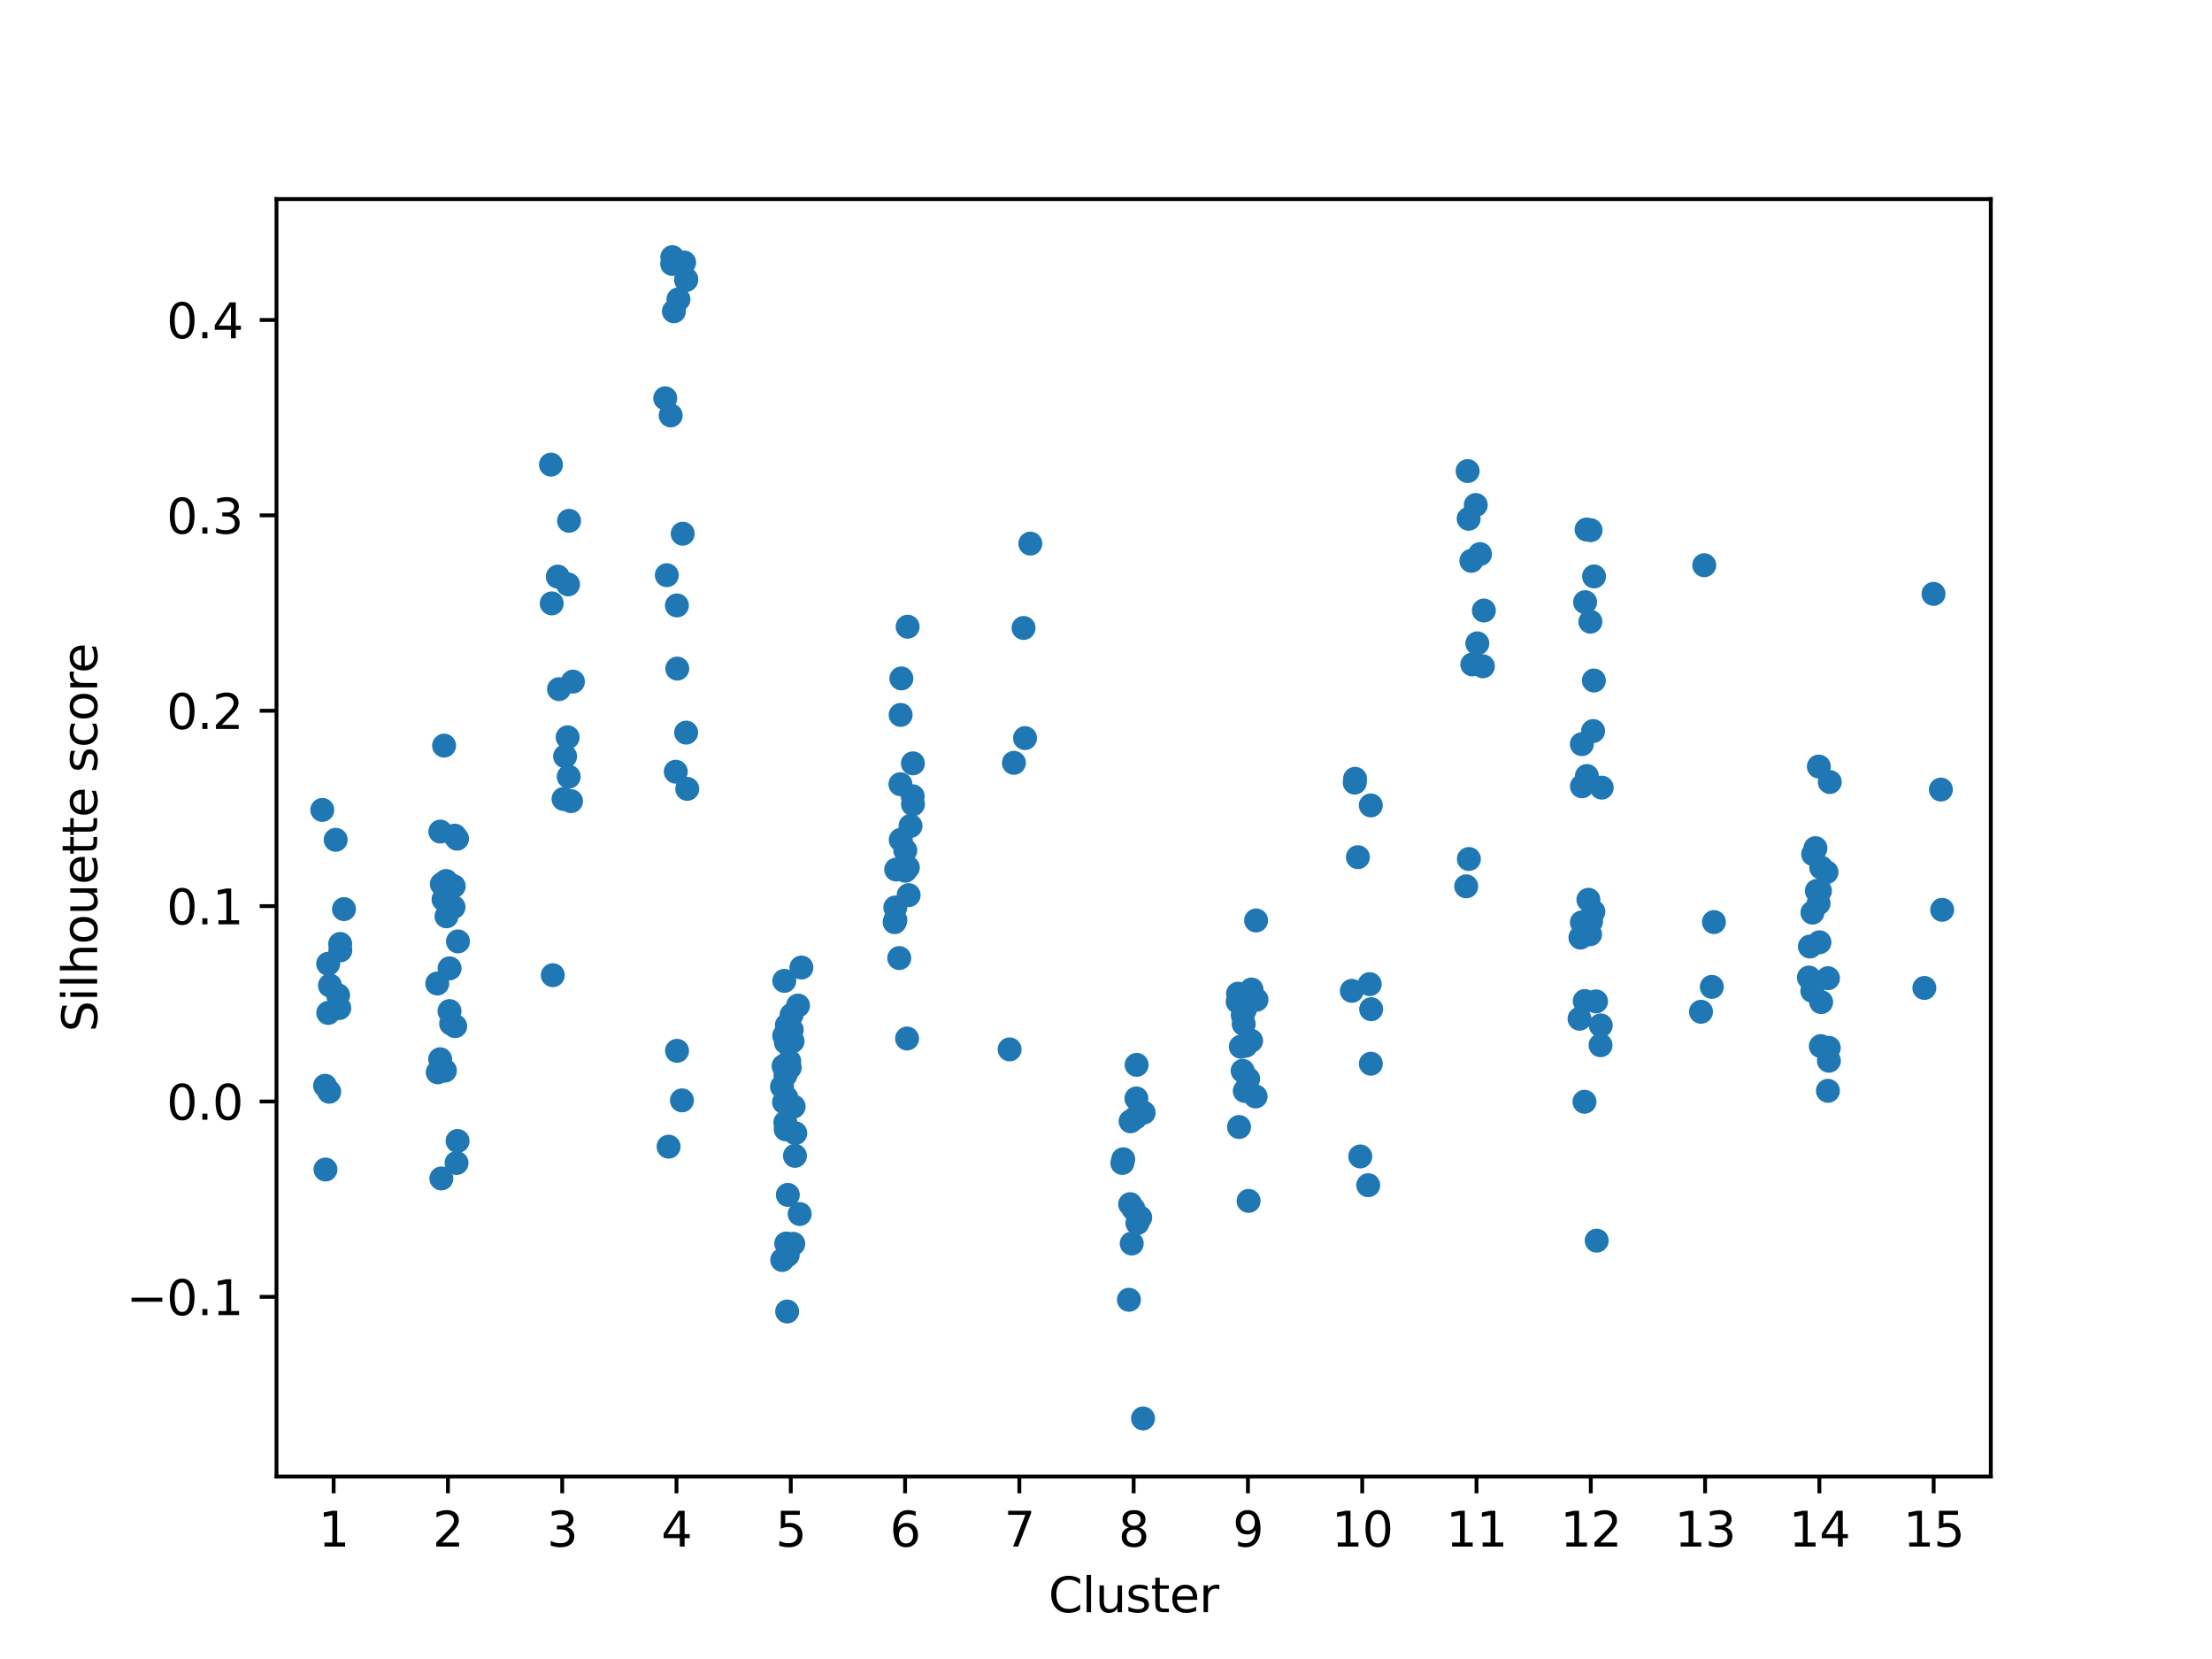 <?xml version="1.0" encoding="utf-8" standalone="no"?>
<!DOCTYPE svg PUBLIC "-//W3C//DTD SVG 1.1//EN"
  "http://www.w3.org/Graphics/SVG/1.1/DTD/svg11.dtd">
<svg xmlns:xlink="http://www.w3.org/1999/xlink" width="460.8pt" height="345.6pt" viewBox="0 0 460.8 345.6" xmlns="http://www.w3.org/2000/svg" version="1.1">
 <defs>
  <style type="text/css">*{stroke-linejoin: round; stroke-linecap: butt}</style>
 </defs>
 <g id="figure_1">
  <g id="patch_1">
   <path d="M 0 345.6 
L 460.8 345.6 
L 460.8 0 
L 0 0 
z
" style="fill: #ffffff"/>
  </g>
  <g id="axes_1">
   <g id="patch_2">
    <path d="M 57.6 307.584 
L 414.72 307.584 
L 414.72 41.472 
L 57.6 41.472 
z
" style="fill: #ffffff"/>
   </g>
   <g id="matplotlib.axis_1">
    <g id="xtick_1">
     <g id="line2d_1">
      <defs>
       <path id="mf2385b2324" d="M 0 0 
L 0 3.5 
" style="stroke: #000000; stroke-width: 0.8"/>
      </defs>
      <g>
       <use xlink:href="#mf2385b2324" x="69.504" y="307.584" style="stroke: #000000; stroke-width: 0.8"/>
      </g>
     </g>
     <g id="text_1">
      <!-- 1 -->
      <g transform="translate(66.323 322.182) scale(0.1 -0.1)">
       <defs>
        <path id="DejaVuSans-31" d="M 794 531 
L 1825 531 
L 1825 4091 
L 703 3866 
L 703 4441 
L 1819 4666 
L 2450 4666 
L 2450 531 
L 3481 531 
L 3481 0 
L 794 0 
L 794 531 
z
" transform="scale(0.016)"/>
       </defs>
       <use xlink:href="#DejaVuSans-31"/>
      </g>
     </g>
    </g>
    <g id="xtick_2">
     <g id="line2d_2">
      <g>
       <use xlink:href="#mf2385b2324" x="93.312" y="307.584" style="stroke: #000000; stroke-width: 0.8"/>
      </g>
     </g>
     <g id="text_2">
      <!-- 2 -->
      <g transform="translate(90.131 322.182) scale(0.1 -0.1)">
       <defs>
        <path id="DejaVuSans-32" d="M 1228 531 
L 3431 531 
L 3431 0 
L 469 0 
L 469 531 
Q 828 903 1448 1529 
Q 2069 2156 2228 2338 
Q 2531 2678 2651 2914 
Q 2772 3150 2772 3378 
Q 2772 3750 2511 3984 
Q 2250 4219 1831 4219 
Q 1534 4219 1204 4116 
Q 875 4013 500 3803 
L 500 4441 
Q 881 4594 1212 4672 
Q 1544 4750 1819 4750 
Q 2544 4750 2975 4387 
Q 3406 4025 3406 3419 
Q 3406 3131 3298 2873 
Q 3191 2616 2906 2266 
Q 2828 2175 2409 1742 
Q 1991 1309 1228 531 
z
" transform="scale(0.016)"/>
       </defs>
       <use xlink:href="#DejaVuSans-32"/>
      </g>
     </g>
    </g>
    <g id="xtick_3">
     <g id="line2d_3">
      <g>
       <use xlink:href="#mf2385b2324" x="117.12" y="307.584" style="stroke: #000000; stroke-width: 0.8"/>
      </g>
     </g>
     <g id="text_3">
      <!-- 3 -->
      <g transform="translate(113.939 322.182) scale(0.1 -0.1)">
       <defs>
        <path id="DejaVuSans-33" d="M 2597 2516 
Q 3050 2419 3304 2112 
Q 3559 1806 3559 1356 
Q 3559 666 3084 287 
Q 2609 -91 1734 -91 
Q 1441 -91 1130 -33 
Q 819 25 488 141 
L 488 750 
Q 750 597 1062 519 
Q 1375 441 1716 441 
Q 2309 441 2620 675 
Q 2931 909 2931 1356 
Q 2931 1769 2642 2001 
Q 2353 2234 1838 2234 
L 1294 2234 
L 1294 2753 
L 1863 2753 
Q 2328 2753 2575 2939 
Q 2822 3125 2822 3475 
Q 2822 3834 2567 4026 
Q 2313 4219 1838 4219 
Q 1578 4219 1281 4162 
Q 984 4106 628 3988 
L 628 4550 
Q 988 4650 1302 4700 
Q 1616 4750 1894 4750 
Q 2613 4750 3031 4423 
Q 3450 4097 3450 3541 
Q 3450 3153 3228 2886 
Q 3006 2619 2597 2516 
z
" transform="scale(0.016)"/>
       </defs>
       <use xlink:href="#DejaVuSans-33"/>
      </g>
     </g>
    </g>
    <g id="xtick_4">
     <g id="line2d_4">
      <g>
       <use xlink:href="#mf2385b2324" x="140.928" y="307.584" style="stroke: #000000; stroke-width: 0.8"/>
      </g>
     </g>
     <g id="text_4">
      <!-- 4 -->
      <g transform="translate(137.747 322.182) scale(0.1 -0.1)">
       <defs>
        <path id="DejaVuSans-34" d="M 2419 4116 
L 825 1625 
L 2419 1625 
L 2419 4116 
z
M 2253 4666 
L 3047 4666 
L 3047 1625 
L 3713 1625 
L 3713 1100 
L 3047 1100 
L 3047 0 
L 2419 0 
L 2419 1100 
L 313 1100 
L 313 1709 
L 2253 4666 
z
" transform="scale(0.016)"/>
       </defs>
       <use xlink:href="#DejaVuSans-34"/>
      </g>
     </g>
    </g>
    <g id="xtick_5">
     <g id="line2d_5">
      <g>
       <use xlink:href="#mf2385b2324" x="164.736" y="307.584" style="stroke: #000000; stroke-width: 0.8"/>
      </g>
     </g>
     <g id="text_5">
      <!-- 5 -->
      <g transform="translate(161.555 322.182) scale(0.1 -0.1)">
       <defs>
        <path id="DejaVuSans-35" d="M 691 4666 
L 3169 4666 
L 3169 4134 
L 1269 4134 
L 1269 2991 
Q 1406 3038 1543 3061 
Q 1681 3084 1819 3084 
Q 2600 3084 3056 2656 
Q 3513 2228 3513 1497 
Q 3513 744 3044 326 
Q 2575 -91 1722 -91 
Q 1428 -91 1123 -41 
Q 819 9 494 109 
L 494 744 
Q 775 591 1075 516 
Q 1375 441 1709 441 
Q 2250 441 2565 725 
Q 2881 1009 2881 1497 
Q 2881 1984 2565 2268 
Q 2250 2553 1709 2553 
Q 1456 2553 1204 2497 
Q 953 2441 691 2322 
L 691 4666 
z
" transform="scale(0.016)"/>
       </defs>
       <use xlink:href="#DejaVuSans-35"/>
      </g>
     </g>
    </g>
    <g id="xtick_6">
     <g id="line2d_6">
      <g>
       <use xlink:href="#mf2385b2324" x="188.544" y="307.584" style="stroke: #000000; stroke-width: 0.8"/>
      </g>
     </g>
     <g id="text_6">
      <!-- 6 -->
      <g transform="translate(185.363 322.182) scale(0.1 -0.1)">
       <defs>
        <path id="DejaVuSans-36" d="M 2113 2584 
Q 1688 2584 1439 2293 
Q 1191 2003 1191 1497 
Q 1191 994 1439 701 
Q 1688 409 2113 409 
Q 2538 409 2786 701 
Q 3034 994 3034 1497 
Q 3034 2003 2786 2293 
Q 2538 2584 2113 2584 
z
M 3366 4563 
L 3366 3988 
Q 3128 4100 2886 4159 
Q 2644 4219 2406 4219 
Q 1781 4219 1451 3797 
Q 1122 3375 1075 2522 
Q 1259 2794 1537 2939 
Q 1816 3084 2150 3084 
Q 2853 3084 3261 2657 
Q 3669 2231 3669 1497 
Q 3669 778 3244 343 
Q 2819 -91 2113 -91 
Q 1303 -91 875 529 
Q 447 1150 447 2328 
Q 447 3434 972 4092 
Q 1497 4750 2381 4750 
Q 2619 4750 2861 4703 
Q 3103 4656 3366 4563 
z
" transform="scale(0.016)"/>
       </defs>
       <use xlink:href="#DejaVuSans-36"/>
      </g>
     </g>
    </g>
    <g id="xtick_7">
     <g id="line2d_7">
      <g>
       <use xlink:href="#mf2385b2324" x="212.352" y="307.584" style="stroke: #000000; stroke-width: 0.8"/>
      </g>
     </g>
     <g id="text_7">
      <!-- 7 -->
      <g transform="translate(209.171 322.182) scale(0.1 -0.1)">
       <defs>
        <path id="DejaVuSans-37" d="M 525 4666 
L 3525 4666 
L 3525 4397 
L 1831 0 
L 1172 0 
L 2766 4134 
L 525 4134 
L 525 4666 
z
" transform="scale(0.016)"/>
       </defs>
       <use xlink:href="#DejaVuSans-37"/>
      </g>
     </g>
    </g>
    <g id="xtick_8">
     <g id="line2d_8">
      <g>
       <use xlink:href="#mf2385b2324" x="236.16" y="307.584" style="stroke: #000000; stroke-width: 0.8"/>
      </g>
     </g>
     <g id="text_8">
      <!-- 8 -->
      <g transform="translate(232.979 322.182) scale(0.1 -0.1)">
       <defs>
        <path id="DejaVuSans-38" d="M 2034 2216 
Q 1584 2216 1326 1975 
Q 1069 1734 1069 1313 
Q 1069 891 1326 650 
Q 1584 409 2034 409 
Q 2484 409 2743 651 
Q 3003 894 3003 1313 
Q 3003 1734 2745 1975 
Q 2488 2216 2034 2216 
z
M 1403 2484 
Q 997 2584 770 2862 
Q 544 3141 544 3541 
Q 544 4100 942 4425 
Q 1341 4750 2034 4750 
Q 2731 4750 3128 4425 
Q 3525 4100 3525 3541 
Q 3525 3141 3298 2862 
Q 3072 2584 2669 2484 
Q 3125 2378 3379 2068 
Q 3634 1759 3634 1313 
Q 3634 634 3220 271 
Q 2806 -91 2034 -91 
Q 1263 -91 848 271 
Q 434 634 434 1313 
Q 434 1759 690 2068 
Q 947 2378 1403 2484 
z
M 1172 3481 
Q 1172 3119 1398 2916 
Q 1625 2713 2034 2713 
Q 2441 2713 2670 2916 
Q 2900 3119 2900 3481 
Q 2900 3844 2670 4047 
Q 2441 4250 2034 4250 
Q 1625 4250 1398 4047 
Q 1172 3844 1172 3481 
z
" transform="scale(0.016)"/>
       </defs>
       <use xlink:href="#DejaVuSans-38"/>
      </g>
     </g>
    </g>
    <g id="xtick_9">
     <g id="line2d_9">
      <g>
       <use xlink:href="#mf2385b2324" x="259.968" y="307.584" style="stroke: #000000; stroke-width: 0.8"/>
      </g>
     </g>
     <g id="text_9">
      <!-- 9 -->
      <g transform="translate(256.787 322.182) scale(0.1 -0.1)">
       <defs>
        <path id="DejaVuSans-39" d="M 703 97 
L 703 672 
Q 941 559 1184 500 
Q 1428 441 1663 441 
Q 2288 441 2617 861 
Q 2947 1281 2994 2138 
Q 2813 1869 2534 1725 
Q 2256 1581 1919 1581 
Q 1219 1581 811 2004 
Q 403 2428 403 3163 
Q 403 3881 828 4315 
Q 1253 4750 1959 4750 
Q 2769 4750 3195 4129 
Q 3622 3509 3622 2328 
Q 3622 1225 3098 567 
Q 2575 -91 1691 -91 
Q 1453 -91 1209 -44 
Q 966 3 703 97 
z
M 1959 2075 
Q 2384 2075 2632 2365 
Q 2881 2656 2881 3163 
Q 2881 3666 2632 3958 
Q 2384 4250 1959 4250 
Q 1534 4250 1286 3958 
Q 1038 3666 1038 3163 
Q 1038 2656 1286 2365 
Q 1534 2075 1959 2075 
z
" transform="scale(0.016)"/>
       </defs>
       <use xlink:href="#DejaVuSans-39"/>
      </g>
     </g>
    </g>
    <g id="xtick_10">
     <g id="line2d_10">
      <g>
       <use xlink:href="#mf2385b2324" x="283.776" y="307.584" style="stroke: #000000; stroke-width: 0.8"/>
      </g>
     </g>
     <g id="text_10">
      <!-- 10 -->
      <g transform="translate(277.413 322.182) scale(0.1 -0.1)">
       <defs>
        <path id="DejaVuSans-30" d="M 2034 4250 
Q 1547 4250 1301 3770 
Q 1056 3291 1056 2328 
Q 1056 1369 1301 889 
Q 1547 409 2034 409 
Q 2525 409 2770 889 
Q 3016 1369 3016 2328 
Q 3016 3291 2770 3770 
Q 2525 4250 2034 4250 
z
M 2034 4750 
Q 2819 4750 3233 4129 
Q 3647 3509 3647 2328 
Q 3647 1150 3233 529 
Q 2819 -91 2034 -91 
Q 1250 -91 836 529 
Q 422 1150 422 2328 
Q 422 3509 836 4129 
Q 1250 4750 2034 4750 
z
" transform="scale(0.016)"/>
       </defs>
       <use xlink:href="#DejaVuSans-31"/>
       <use xlink:href="#DejaVuSans-30" x="63.623"/>
      </g>
     </g>
    </g>
    <g id="xtick_11">
     <g id="line2d_11">
      <g>
       <use xlink:href="#mf2385b2324" x="307.584" y="307.584" style="stroke: #000000; stroke-width: 0.8"/>
      </g>
     </g>
     <g id="text_11">
      <!-- 11 -->
      <g transform="translate(301.221 322.182) scale(0.1 -0.1)">
       <use xlink:href="#DejaVuSans-31"/>
       <use xlink:href="#DejaVuSans-31" x="63.623"/>
      </g>
     </g>
    </g>
    <g id="xtick_12">
     <g id="line2d_12">
      <g>
       <use xlink:href="#mf2385b2324" x="331.392" y="307.584" style="stroke: #000000; stroke-width: 0.8"/>
      </g>
     </g>
     <g id="text_12">
      <!-- 12 -->
      <g transform="translate(325.029 322.182) scale(0.1 -0.1)">
       <use xlink:href="#DejaVuSans-31"/>
       <use xlink:href="#DejaVuSans-32" x="63.623"/>
      </g>
     </g>
    </g>
    <g id="xtick_13">
     <g id="line2d_13">
      <g>
       <use xlink:href="#mf2385b2324" x="355.2" y="307.584" style="stroke: #000000; stroke-width: 0.8"/>
      </g>
     </g>
     <g id="text_13">
      <!-- 13 -->
      <g transform="translate(348.837 322.182) scale(0.1 -0.1)">
       <use xlink:href="#DejaVuSans-31"/>
       <use xlink:href="#DejaVuSans-33" x="63.623"/>
      </g>
     </g>
    </g>
    <g id="xtick_14">
     <g id="line2d_14">
      <g>
       <use xlink:href="#mf2385b2324" x="379.008" y="307.584" style="stroke: #000000; stroke-width: 0.8"/>
      </g>
     </g>
     <g id="text_14">
      <!-- 14 -->
      <g transform="translate(372.646 322.182) scale(0.1 -0.1)">
       <use xlink:href="#DejaVuSans-31"/>
       <use xlink:href="#DejaVuSans-34" x="63.623"/>
      </g>
     </g>
    </g>
    <g id="xtick_15">
     <g id="line2d_15">
      <g>
       <use xlink:href="#mf2385b2324" x="402.816" y="307.584" style="stroke: #000000; stroke-width: 0.8"/>
      </g>
     </g>
     <g id="text_15">
      <!-- 15 -->
      <g transform="translate(396.454 322.182) scale(0.1 -0.1)">
       <use xlink:href="#DejaVuSans-31"/>
       <use xlink:href="#DejaVuSans-35" x="63.623"/>
      </g>
     </g>
    </g>
    <g id="text_16">
     <!-- Cluster -->
     <g transform="translate(218.414 335.861) scale(0.1 -0.1)">
      <defs>
       <path id="DejaVuSans-43" d="M 4122 4306 
L 4122 3641 
Q 3803 3938 3442 4084 
Q 3081 4231 2675 4231 
Q 1875 4231 1450 3742 
Q 1025 3253 1025 2328 
Q 1025 1406 1450 917 
Q 1875 428 2675 428 
Q 3081 428 3442 575 
Q 3803 722 4122 1019 
L 4122 359 
Q 3791 134 3420 21 
Q 3050 -91 2638 -91 
Q 1578 -91 968 557 
Q 359 1206 359 2328 
Q 359 3453 968 4101 
Q 1578 4750 2638 4750 
Q 3056 4750 3426 4639 
Q 3797 4528 4122 4306 
z
" transform="scale(0.016)"/>
       <path id="DejaVuSans-6c" d="M 603 4863 
L 1178 4863 
L 1178 0 
L 603 0 
L 603 4863 
z
" transform="scale(0.016)"/>
       <path id="DejaVuSans-75" d="M 544 1381 
L 544 3500 
L 1119 3500 
L 1119 1403 
Q 1119 906 1312 657 
Q 1506 409 1894 409 
Q 2359 409 2629 706 
Q 2900 1003 2900 1516 
L 2900 3500 
L 3475 3500 
L 3475 0 
L 2900 0 
L 2900 538 
Q 2691 219 2414 64 
Q 2138 -91 1772 -91 
Q 1169 -91 856 284 
Q 544 659 544 1381 
z
M 1991 3584 
L 1991 3584 
z
" transform="scale(0.016)"/>
       <path id="DejaVuSans-73" d="M 2834 3397 
L 2834 2853 
Q 2591 2978 2328 3040 
Q 2066 3103 1784 3103 
Q 1356 3103 1142 2972 
Q 928 2841 928 2578 
Q 928 2378 1081 2264 
Q 1234 2150 1697 2047 
L 1894 2003 
Q 2506 1872 2764 1633 
Q 3022 1394 3022 966 
Q 3022 478 2636 193 
Q 2250 -91 1575 -91 
Q 1294 -91 989 -36 
Q 684 19 347 128 
L 347 722 
Q 666 556 975 473 
Q 1284 391 1588 391 
Q 1994 391 2212 530 
Q 2431 669 2431 922 
Q 2431 1156 2273 1281 
Q 2116 1406 1581 1522 
L 1381 1569 
Q 847 1681 609 1914 
Q 372 2147 372 2553 
Q 372 3047 722 3315 
Q 1072 3584 1716 3584 
Q 2034 3584 2315 3537 
Q 2597 3491 2834 3397 
z
" transform="scale(0.016)"/>
       <path id="DejaVuSans-74" d="M 1172 4494 
L 1172 3500 
L 2356 3500 
L 2356 3053 
L 1172 3053 
L 1172 1153 
Q 1172 725 1289 603 
Q 1406 481 1766 481 
L 2356 481 
L 2356 0 
L 1766 0 
Q 1100 0 847 248 
Q 594 497 594 1153 
L 594 3053 
L 172 3053 
L 172 3500 
L 594 3500 
L 594 4494 
L 1172 4494 
z
" transform="scale(0.016)"/>
       <path id="DejaVuSans-65" d="M 3597 1894 
L 3597 1613 
L 953 1613 
Q 991 1019 1311 708 
Q 1631 397 2203 397 
Q 2534 397 2845 478 
Q 3156 559 3463 722 
L 3463 178 
Q 3153 47 2828 -22 
Q 2503 -91 2169 -91 
Q 1331 -91 842 396 
Q 353 884 353 1716 
Q 353 2575 817 3079 
Q 1281 3584 2069 3584 
Q 2775 3584 3186 3129 
Q 3597 2675 3597 1894 
z
M 3022 2063 
Q 3016 2534 2758 2815 
Q 2500 3097 2075 3097 
Q 1594 3097 1305 2825 
Q 1016 2553 972 2059 
L 3022 2063 
z
" transform="scale(0.016)"/>
       <path id="DejaVuSans-72" d="M 2631 2963 
Q 2534 3019 2420 3045 
Q 2306 3072 2169 3072 
Q 1681 3072 1420 2755 
Q 1159 2438 1159 1844 
L 1159 0 
L 581 0 
L 581 3500 
L 1159 3500 
L 1159 2956 
Q 1341 3275 1631 3429 
Q 1922 3584 2338 3584 
Q 2397 3584 2469 3576 
Q 2541 3569 2628 3553 
L 2631 2963 
z
" transform="scale(0.016)"/>
      </defs>
      <use xlink:href="#DejaVuSans-43"/>
      <use xlink:href="#DejaVuSans-6c" x="69.824"/>
      <use xlink:href="#DejaVuSans-75" x="97.607"/>
      <use xlink:href="#DejaVuSans-73" x="160.986"/>
      <use xlink:href="#DejaVuSans-74" x="213.086"/>
      <use xlink:href="#DejaVuSans-65" x="252.295"/>
      <use xlink:href="#DejaVuSans-72" x="313.818"/>
     </g>
    </g>
   </g>
   <g id="matplotlib.axis_2">
    <g id="ytick_1">
     <g id="line2d_16">
      <defs>
       <path id="mcd0ea75ccf" d="M 0 0 
L -3.5 0 
" style="stroke: #000000; stroke-width: 0.8"/>
      </defs>
      <g>
       <use xlink:href="#mcd0ea75ccf" x="57.6" y="270.162" style="stroke: #000000; stroke-width: 0.8"/>
      </g>
     </g>
     <g id="text_17">
      <!-- −0.1 -->
      <g transform="translate(26.317 273.961) scale(0.1 -0.1)">
       <defs>
        <path id="DejaVuSans-2212" d="M 678 2272 
L 4684 2272 
L 4684 1741 
L 678 1741 
L 678 2272 
z
" transform="scale(0.016)"/>
        <path id="DejaVuSans-2e" d="M 684 794 
L 1344 794 
L 1344 0 
L 684 0 
L 684 794 
z
" transform="scale(0.016)"/>
       </defs>
       <use xlink:href="#DejaVuSans-2212"/>
       <use xlink:href="#DejaVuSans-30" x="83.789"/>
       <use xlink:href="#DejaVuSans-2e" x="147.412"/>
       <use xlink:href="#DejaVuSans-31" x="179.199"/>
      </g>
     </g>
    </g>
    <g id="ytick_2">
     <g id="line2d_17">
      <g>
       <use xlink:href="#mcd0ea75ccf" x="57.6" y="229.461" style="stroke: #000000; stroke-width: 0.8"/>
      </g>
     </g>
     <g id="text_18">
      <!-- 0.0 -->
      <g transform="translate(34.697 233.26) scale(0.1 -0.1)">
       <use xlink:href="#DejaVuSans-30"/>
       <use xlink:href="#DejaVuSans-2e" x="63.623"/>
       <use xlink:href="#DejaVuSans-30" x="95.41"/>
      </g>
     </g>
    </g>
    <g id="ytick_3">
     <g id="line2d_18">
      <g>
       <use xlink:href="#mcd0ea75ccf" x="57.6" y="188.76" style="stroke: #000000; stroke-width: 0.8"/>
      </g>
     </g>
     <g id="text_19">
      <!-- 0.1 -->
      <g transform="translate(34.697 192.559) scale(0.1 -0.1)">
       <use xlink:href="#DejaVuSans-30"/>
       <use xlink:href="#DejaVuSans-2e" x="63.623"/>
       <use xlink:href="#DejaVuSans-31" x="95.41"/>
      </g>
     </g>
    </g>
    <g id="ytick_4">
     <g id="line2d_19">
      <g>
       <use xlink:href="#mcd0ea75ccf" x="57.6" y="148.059" style="stroke: #000000; stroke-width: 0.8"/>
      </g>
     </g>
     <g id="text_20">
      <!-- 0.2 -->
      <g transform="translate(34.697 151.858) scale(0.1 -0.1)">
       <use xlink:href="#DejaVuSans-30"/>
       <use xlink:href="#DejaVuSans-2e" x="63.623"/>
       <use xlink:href="#DejaVuSans-32" x="95.41"/>
      </g>
     </g>
    </g>
    <g id="ytick_5">
     <g id="line2d_20">
      <g>
       <use xlink:href="#mcd0ea75ccf" x="57.6" y="107.358" style="stroke: #000000; stroke-width: 0.8"/>
      </g>
     </g>
     <g id="text_21">
      <!-- 0.3 -->
      <g transform="translate(34.697 111.158) scale(0.1 -0.1)">
       <use xlink:href="#DejaVuSans-30"/>
       <use xlink:href="#DejaVuSans-2e" x="63.623"/>
       <use xlink:href="#DejaVuSans-33" x="95.41"/>
      </g>
     </g>
    </g>
    <g id="ytick_6">
     <g id="line2d_21">
      <g>
       <use xlink:href="#mcd0ea75ccf" x="57.6" y="66.657" style="stroke: #000000; stroke-width: 0.8"/>
      </g>
     </g>
     <g id="text_22">
      <!-- 0.4 -->
      <g transform="translate(34.697 70.457) scale(0.1 -0.1)">
       <use xlink:href="#DejaVuSans-30"/>
       <use xlink:href="#DejaVuSans-2e" x="63.623"/>
       <use xlink:href="#DejaVuSans-34" x="95.41"/>
      </g>
     </g>
    </g>
    <g id="text_23">
     <!-- Silhouette score -->
     <g transform="translate(20.238 214.973) rotate(-90) scale(0.1 -0.1)">
      <defs>
       <path id="DejaVuSans-53" d="M 3425 4513 
L 3425 3897 
Q 3066 4069 2747 4153 
Q 2428 4238 2131 4238 
Q 1616 4238 1336 4038 
Q 1056 3838 1056 3469 
Q 1056 3159 1242 3001 
Q 1428 2844 1947 2747 
L 2328 2669 
Q 3034 2534 3370 2195 
Q 3706 1856 3706 1288 
Q 3706 609 3251 259 
Q 2797 -91 1919 -91 
Q 1588 -91 1214 -16 
Q 841 59 441 206 
L 441 856 
Q 825 641 1194 531 
Q 1563 422 1919 422 
Q 2459 422 2753 634 
Q 3047 847 3047 1241 
Q 3047 1584 2836 1778 
Q 2625 1972 2144 2069 
L 1759 2144 
Q 1053 2284 737 2584 
Q 422 2884 422 3419 
Q 422 4038 858 4394 
Q 1294 4750 2059 4750 
Q 2388 4750 2728 4690 
Q 3069 4631 3425 4513 
z
" transform="scale(0.016)"/>
       <path id="DejaVuSans-69" d="M 603 3500 
L 1178 3500 
L 1178 0 
L 603 0 
L 603 3500 
z
M 603 4863 
L 1178 4863 
L 1178 4134 
L 603 4134 
L 603 4863 
z
" transform="scale(0.016)"/>
       <path id="DejaVuSans-68" d="M 3513 2113 
L 3513 0 
L 2938 0 
L 2938 2094 
Q 2938 2591 2744 2837 
Q 2550 3084 2163 3084 
Q 1697 3084 1428 2787 
Q 1159 2491 1159 1978 
L 1159 0 
L 581 0 
L 581 4863 
L 1159 4863 
L 1159 2956 
Q 1366 3272 1645 3428 
Q 1925 3584 2291 3584 
Q 2894 3584 3203 3211 
Q 3513 2838 3513 2113 
z
" transform="scale(0.016)"/>
       <path id="DejaVuSans-6f" d="M 1959 3097 
Q 1497 3097 1228 2736 
Q 959 2375 959 1747 
Q 959 1119 1226 758 
Q 1494 397 1959 397 
Q 2419 397 2687 759 
Q 2956 1122 2956 1747 
Q 2956 2369 2687 2733 
Q 2419 3097 1959 3097 
z
M 1959 3584 
Q 2709 3584 3137 3096 
Q 3566 2609 3566 1747 
Q 3566 888 3137 398 
Q 2709 -91 1959 -91 
Q 1206 -91 779 398 
Q 353 888 353 1747 
Q 353 2609 779 3096 
Q 1206 3584 1959 3584 
z
" transform="scale(0.016)"/>
       <path id="DejaVuSans-20" transform="scale(0.016)"/>
       <path id="DejaVuSans-63" d="M 3122 3366 
L 3122 2828 
Q 2878 2963 2633 3030 
Q 2388 3097 2138 3097 
Q 1578 3097 1268 2742 
Q 959 2388 959 1747 
Q 959 1106 1268 751 
Q 1578 397 2138 397 
Q 2388 397 2633 464 
Q 2878 531 3122 666 
L 3122 134 
Q 2881 22 2623 -34 
Q 2366 -91 2075 -91 
Q 1284 -91 818 406 
Q 353 903 353 1747 
Q 353 2603 823 3093 
Q 1294 3584 2113 3584 
Q 2378 3584 2631 3529 
Q 2884 3475 3122 3366 
z
" transform="scale(0.016)"/>
      </defs>
      <use xlink:href="#DejaVuSans-53"/>
      <use xlink:href="#DejaVuSans-69" x="63.477"/>
      <use xlink:href="#DejaVuSans-6c" x="91.26"/>
      <use xlink:href="#DejaVuSans-68" x="119.043"/>
      <use xlink:href="#DejaVuSans-6f" x="182.422"/>
      <use xlink:href="#DejaVuSans-75" x="243.604"/>
      <use xlink:href="#DejaVuSans-65" x="306.982"/>
      <use xlink:href="#DejaVuSans-74" x="368.506"/>
      <use xlink:href="#DejaVuSans-74" x="407.715"/>
      <use xlink:href="#DejaVuSans-65" x="446.924"/>
      <use xlink:href="#DejaVuSans-20" x="508.447"/>
      <use xlink:href="#DejaVuSans-73" x="540.234"/>
      <use xlink:href="#DejaVuSans-63" x="592.334"/>
      <use xlink:href="#DejaVuSans-6f" x="647.314"/>
      <use xlink:href="#DejaVuSans-72" x="708.496"/>
      <use xlink:href="#DejaVuSans-65" x="747.359"/>
     </g>
    </g>
   </g>
   <g id="patch_3">
    <path d="M 57.6 307.584 
L 57.6 41.472 
" style="fill: none; stroke: #000000; stroke-width: 0.8; stroke-linejoin: miter; stroke-linecap: square"/>
   </g>
   <g id="patch_4">
    <path d="M 414.72 307.584 
L 414.72 41.472 
" style="fill: none; stroke: #000000; stroke-width: 0.8; stroke-linejoin: miter; stroke-linecap: square"/>
   </g>
   <g id="patch_5">
    <path d="M 57.6 307.584 
L 414.72 307.584 
" style="fill: none; stroke: #000000; stroke-width: 0.8; stroke-linejoin: miter; stroke-linecap: square"/>
   </g>
   <g id="patch_6">
    <path d="M 57.6 41.472 
L 414.72 41.472 
" style="fill: none; stroke: #000000; stroke-width: 0.8; stroke-linejoin: miter; stroke-linecap: square"/>
   </g>
   <g id="PathCollection_1">
    <defs>
     <path id="m0d147d859b" d="M 0 2.5 
C 0.663 2.5 1.299 2.237 1.768 1.768 
C 2.237 1.299 2.5 0.663 2.5 0 
C 2.5 -0.663 2.237 -1.299 1.768 -1.768 
C 1.299 -2.237 0.663 -2.5 0 -2.5 
C -0.663 -2.5 -1.299 -2.237 -1.768 -1.768 
C -2.237 -1.299 -2.5 -0.663 -2.5 0 
C -2.5 0.663 -2.237 1.299 -1.768 1.768 
C -1.299 2.237 -0.663 2.5 0 2.5 
z
"/>
    </defs>
    <g clip-path="url(#pbcff58034e)">
     <use xlink:href="#m0d147d859b" x="70.891" y="197.987" style="fill: #1f77b4"/>
     <use xlink:href="#m0d147d859b" x="69.928" y="174.948" style="fill: #1f77b4"/>
     <use xlink:href="#m0d147d859b" x="71.658" y="189.38" style="fill: #1f77b4"/>
     <use xlink:href="#m0d147d859b" x="67.804" y="243.632" style="fill: #1f77b4"/>
     <use xlink:href="#m0d147d859b" x="70.674" y="209.995" style="fill: #1f77b4"/>
     <use xlink:href="#m0d147d859b" x="68.364" y="200.771" style="fill: #1f77b4"/>
     <use xlink:href="#m0d147d859b" x="70.868" y="196.64" style="fill: #1f77b4"/>
     <use xlink:href="#m0d147d859b" x="68.381" y="211.009" style="fill: #1f77b4"/>
     <use xlink:href="#m0d147d859b" x="68.583" y="227.43" style="fill: #1f77b4"/>
     <use xlink:href="#m0d147d859b" x="67.137" y="168.721" style="fill: #1f77b4"/>
     <use xlink:href="#m0d147d859b" x="70.423" y="207.321" style="fill: #1f77b4"/>
     <use xlink:href="#m0d147d859b" x="68.732" y="205.296" style="fill: #1f77b4"/>
     <use xlink:href="#m0d147d859b" x="67.722" y="226.186" style="fill: #1f77b4"/>
    </g>
   </g>
   <g id="PathCollection_2">
    <g clip-path="url(#pbcff58034e)">
     <use xlink:href="#m0d147d859b" x="94.521" y="184.621" style="fill: #1f77b4"/>
     <use xlink:href="#m0d147d859b" x="93.653" y="201.729" style="fill: #1f77b4"/>
     <use xlink:href="#m0d147d859b" x="92.929" y="183.528" style="fill: #1f77b4"/>
     <use xlink:href="#m0d147d859b" x="93.98" y="213.241" style="fill: #1f77b4"/>
     <use xlink:href="#m0d147d859b" x="92.683" y="223.027" style="fill: #1f77b4"/>
     <use xlink:href="#m0d147d859b" x="91.091" y="204.879" style="fill: #1f77b4"/>
     <use xlink:href="#m0d147d859b" x="92.397" y="187.381" style="fill: #1f77b4"/>
     <use xlink:href="#m0d147d859b" x="95.321" y="237.688" style="fill: #1f77b4"/>
     <use xlink:href="#m0d147d859b" x="94.721" y="174.08" style="fill: #1f77b4"/>
     <use xlink:href="#m0d147d859b" x="91.191" y="223.386" style="fill: #1f77b4"/>
     <use xlink:href="#m0d147d859b" x="91.726" y="173.232" style="fill: #1f77b4"/>
     <use xlink:href="#m0d147d859b" x="95.21" y="174.713" style="fill: #1f77b4"/>
     <use xlink:href="#m0d147d859b" x="92.043" y="184.172" style="fill: #1f77b4"/>
     <use xlink:href="#m0d147d859b" x="95.403" y="196.115" style="fill: #1f77b4"/>
     <use xlink:href="#m0d147d859b" x="93.012" y="190.882" style="fill: #1f77b4"/>
     <use xlink:href="#m0d147d859b" x="91.944" y="245.495" style="fill: #1f77b4"/>
     <use xlink:href="#m0d147d859b" x="94.477" y="188.975" style="fill: #1f77b4"/>
     <use xlink:href="#m0d147d859b" x="92.512" y="155.325" style="fill: #1f77b4"/>
     <use xlink:href="#m0d147d859b" x="93.641" y="210.625" style="fill: #1f77b4"/>
     <use xlink:href="#m0d147d859b" x="95.107" y="242.276" style="fill: #1f77b4"/>
     <use xlink:href="#m0d147d859b" x="94.824" y="213.766" style="fill: #1f77b4"/>
     <use xlink:href="#m0d147d859b" x="91.695" y="220.666" style="fill: #1f77b4"/>
    </g>
   </g>
   <g id="PathCollection_3">
    <g clip-path="url(#pbcff58034e)">
     <use xlink:href="#m0d147d859b" x="118.474" y="161.798" style="fill: #1f77b4"/>
     <use xlink:href="#m0d147d859b" x="117.72" y="157.557" style="fill: #1f77b4"/>
     <use xlink:href="#m0d147d859b" x="118.332" y="121.739" style="fill: #1f77b4"/>
     <use xlink:href="#m0d147d859b" x="117.393" y="166.44" style="fill: #1f77b4"/>
     <use xlink:href="#m0d147d859b" x="115.159" y="203.147" style="fill: #1f77b4"/>
     <use xlink:href="#m0d147d859b" x="118.25" y="153.59" style="fill: #1f77b4"/>
     <use xlink:href="#m0d147d859b" x="116.199" y="120.124" style="fill: #1f77b4"/>
     <use xlink:href="#m0d147d859b" x="114.775" y="96.792" style="fill: #1f77b4"/>
     <use xlink:href="#m0d147d859b" x="118.546" y="108.494" style="fill: #1f77b4"/>
     <use xlink:href="#m0d147d859b" x="119.351" y="141.991" style="fill: #1f77b4"/>
     <use xlink:href="#m0d147d859b" x="118.958" y="166.895" style="fill: #1f77b4"/>
     <use xlink:href="#m0d147d859b" x="116.451" y="143.559" style="fill: #1f77b4"/>
     <use xlink:href="#m0d147d859b" x="114.934" y="125.697" style="fill: #1f77b4"/>
    </g>
   </g>
   <g id="PathCollection_4">
    <g clip-path="url(#pbcff58034e)">
     <use xlink:href="#m0d147d859b" x="139.715" y="86.538" style="fill: #1f77b4"/>
     <use xlink:href="#m0d147d859b" x="143.167" y="164.336" style="fill: #1f77b4"/>
     <use xlink:href="#m0d147d859b" x="142.935" y="152.617" style="fill: #1f77b4"/>
     <use xlink:href="#m0d147d859b" x="141.336" y="62.361" style="fill: #1f77b4"/>
     <use xlink:href="#m0d147d859b" x="141.089" y="139.283" style="fill: #1f77b4"/>
     <use xlink:href="#m0d147d859b" x="140.775" y="160.764" style="fill: #1f77b4"/>
     <use xlink:href="#m0d147d859b" x="142.512" y="54.677" style="fill: #1f77b4"/>
     <use xlink:href="#m0d147d859b" x="138.91" y="119.823" style="fill: #1f77b4"/>
     <use xlink:href="#m0d147d859b" x="141.011" y="126.12" style="fill: #1f77b4"/>
     <use xlink:href="#m0d147d859b" x="140.055" y="53.568" style="fill: #1f77b4"/>
     <use xlink:href="#m0d147d859b" x="142.221" y="111.181" style="fill: #1f77b4"/>
     <use xlink:href="#m0d147d859b" x="140.026" y="54.984" style="fill: #1f77b4"/>
     <use xlink:href="#m0d147d859b" x="141.039" y="218.904" style="fill: #1f77b4"/>
     <use xlink:href="#m0d147d859b" x="142.958" y="58.162" style="fill: #1f77b4"/>
     <use xlink:href="#m0d147d859b" x="139.284" y="238.87" style="fill: #1f77b4"/>
     <use xlink:href="#m0d147d859b" x="142.933" y="58.334" style="fill: #1f77b4"/>
     <use xlink:href="#m0d147d859b" x="142.063" y="229.226" style="fill: #1f77b4"/>
     <use xlink:href="#m0d147d859b" x="138.58" y="82.973" style="fill: #1f77b4"/>
     <use xlink:href="#m0d147d859b" x="140.385" y="64.842" style="fill: #1f77b4"/>
    </g>
   </g>
   <g id="PathCollection_5">
    <g clip-path="url(#pbcff58034e)">
     <use xlink:href="#m0d147d859b" x="166.589" y="252.899" style="fill: #1f77b4"/>
     <use xlink:href="#m0d147d859b" x="163.629" y="223.962" style="fill: #1f77b4"/>
     <use xlink:href="#m0d147d859b" x="163.716" y="217.165" style="fill: #1f77b4"/>
     <use xlink:href="#m0d147d859b" x="163.799" y="228.644" style="fill: #1f77b4"/>
     <use xlink:href="#m0d147d859b" x="166.242" y="209.477" style="fill: #1f77b4"/>
     <use xlink:href="#m0d147d859b" x="166.95" y="201.554" style="fill: #1f77b4"/>
     <use xlink:href="#m0d147d859b" x="164.118" y="248.917" style="fill: #1f77b4"/>
     <use xlink:href="#m0d147d859b" x="163.916" y="213.557" style="fill: #1f77b4"/>
     <use xlink:href="#m0d147d859b" x="163.331" y="229.602" style="fill: #1f77b4"/>
     <use xlink:href="#m0d147d859b" x="165.112" y="216.908" style="fill: #1f77b4"/>
     <use xlink:href="#m0d147d859b" x="163.369" y="215.744" style="fill: #1f77b4"/>
     <use xlink:href="#m0d147d859b" x="165.329" y="230.518" style="fill: #1f77b4"/>
     <use xlink:href="#m0d147d859b" x="163.668" y="235.259" style="fill: #1f77b4"/>
     <use xlink:href="#m0d147d859b" x="163.791" y="259.042" style="fill: #1f77b4"/>
     <use xlink:href="#m0d147d859b" x="163.235" y="222.078" style="fill: #1f77b4"/>
     <use xlink:href="#m0d147d859b" x="165.668" y="236.064" style="fill: #1f77b4"/>
     <use xlink:href="#m0d147d859b" x="163.388" y="204.332" style="fill: #1f77b4"/>
     <use xlink:href="#m0d147d859b" x="165.252" y="259.111" style="fill: #1f77b4"/>
     <use xlink:href="#m0d147d859b" x="164.092" y="261.466" style="fill: #1f77b4"/>
     <use xlink:href="#m0d147d859b" x="162.903" y="226.375" style="fill: #1f77b4"/>
     <use xlink:href="#m0d147d859b" x="163.986" y="215.365" style="fill: #1f77b4"/>
     <use xlink:href="#m0d147d859b" x="165.604" y="240.781" style="fill: #1f77b4"/>
     <use xlink:href="#m0d147d859b" x="163.968" y="216.804" style="fill: #1f77b4"/>
     <use xlink:href="#m0d147d859b" x="164.421" y="221.094" style="fill: #1f77b4"/>
     <use xlink:href="#m0d147d859b" x="164.898" y="211.424" style="fill: #1f77b4"/>
     <use xlink:href="#m0d147d859b" x="163.604" y="233.829" style="fill: #1f77b4"/>
     <use xlink:href="#m0d147d859b" x="163.978" y="273.208" style="fill: #1f77b4"/>
     <use xlink:href="#m0d147d859b" x="162.953" y="262.483" style="fill: #1f77b4"/>
     <use xlink:href="#m0d147d859b" x="164.932" y="214.546" style="fill: #1f77b4"/>
     <use xlink:href="#m0d147d859b" x="164.513" y="222.413" style="fill: #1f77b4"/>
    </g>
   </g>
   <g id="PathCollection_6">
    <g clip-path="url(#pbcff58034e)">
     <use xlink:href="#m0d147d859b" x="187.618" y="148.928" style="fill: #1f77b4"/>
     <use xlink:href="#m0d147d859b" x="187.772" y="141.327" style="fill: #1f77b4"/>
     <use xlink:href="#m0d147d859b" x="187.331" y="199.585" style="fill: #1f77b4"/>
     <use xlink:href="#m0d147d859b" x="190.191" y="167.538" style="fill: #1f77b4"/>
     <use xlink:href="#m0d147d859b" x="188.961" y="216.341" style="fill: #1f77b4"/>
     <use xlink:href="#m0d147d859b" x="188.588" y="177.156" style="fill: #1f77b4"/>
     <use xlink:href="#m0d147d859b" x="187.578" y="163.363" style="fill: #1f77b4"/>
     <use xlink:href="#m0d147d859b" x="190.13" y="165.872" style="fill: #1f77b4"/>
     <use xlink:href="#m0d147d859b" x="189.081" y="130.554" style="fill: #1f77b4"/>
     <use xlink:href="#m0d147d859b" x="189.118" y="180.73" style="fill: #1f77b4"/>
     <use xlink:href="#m0d147d859b" x="187.647" y="174.939" style="fill: #1f77b4"/>
     <use xlink:href="#m0d147d859b" x="189.68" y="172.057" style="fill: #1f77b4"/>
     <use xlink:href="#m0d147d859b" x="186.525" y="191.648" style="fill: #1f77b4"/>
     <use xlink:href="#m0d147d859b" x="186.505" y="189.048" style="fill: #1f77b4"/>
     <use xlink:href="#m0d147d859b" x="186.365" y="192.102" style="fill: #1f77b4"/>
     <use xlink:href="#m0d147d859b" x="190.174" y="159.017" style="fill: #1f77b4"/>
     <use xlink:href="#m0d147d859b" x="188.583" y="181.395" style="fill: #1f77b4"/>
     <use xlink:href="#m0d147d859b" x="189.286" y="186.476" style="fill: #1f77b4"/>
     <use xlink:href="#m0d147d859b" x="186.693" y="181.141" style="fill: #1f77b4"/>
    </g>
   </g>
   <g id="PathCollection_7">
    <g clip-path="url(#pbcff58034e)">
     <use xlink:href="#m0d147d859b" x="210.321" y="218.609" style="fill: #1f77b4"/>
     <use xlink:href="#m0d147d859b" x="213.226" y="130.817" style="fill: #1f77b4"/>
     <use xlink:href="#m0d147d859b" x="211.214" y="158.914" style="fill: #1f77b4"/>
     <use xlink:href="#m0d147d859b" x="213.532" y="153.755" style="fill: #1f77b4"/>
     <use xlink:href="#m0d147d859b" x="214.639" y="113.24" style="fill: #1f77b4"/>
    </g>
   </g>
   <g id="PathCollection_8">
    <g clip-path="url(#pbcff58034e)">
     <use xlink:href="#m0d147d859b" x="238.117" y="295.488" style="fill: #1f77b4"/>
     <use xlink:href="#m0d147d859b" x="236.729" y="228.827" style="fill: #1f77b4"/>
     <use xlink:href="#m0d147d859b" x="235.526" y="233.588" style="fill: #1f77b4"/>
     <use xlink:href="#m0d147d859b" x="238.247" y="231.788" style="fill: #1f77b4"/>
     <use xlink:href="#m0d147d859b" x="237.528" y="253.634" style="fill: #1f77b4"/>
     <use xlink:href="#m0d147d859b" x="235.435" y="250.851" style="fill: #1f77b4"/>
     <use xlink:href="#m0d147d859b" x="235.178" y="270.771" style="fill: #1f77b4"/>
     <use xlink:href="#m0d147d859b" x="233.801" y="242.267" style="fill: #1f77b4"/>
     <use xlink:href="#m0d147d859b" x="236.111" y="251.83" style="fill: #1f77b4"/>
     <use xlink:href="#m0d147d859b" x="235.759" y="259.046" style="fill: #1f77b4"/>
     <use xlink:href="#m0d147d859b" x="233.993" y="241.496" style="fill: #1f77b4"/>
     <use xlink:href="#m0d147d859b" x="236.945" y="254.795" style="fill: #1f77b4"/>
     <use xlink:href="#m0d147d859b" x="236.508" y="232.864" style="fill: #1f77b4"/>
     <use xlink:href="#m0d147d859b" x="236.781" y="221.833" style="fill: #1f77b4"/>
    </g>
   </g>
   <g id="PathCollection_9">
    <g clip-path="url(#pbcff58034e)">
     <use xlink:href="#m0d147d859b" x="259.504" y="217.839" style="fill: #1f77b4"/>
     <use xlink:href="#m0d147d859b" x="258.491" y="218.039" style="fill: #1f77b4"/>
     <use xlink:href="#m0d147d859b" x="261.666" y="191.748" style="fill: #1f77b4"/>
     <use xlink:href="#m0d147d859b" x="260.012" y="224.767" style="fill: #1f77b4"/>
     <use xlink:href="#m0d147d859b" x="260.717" y="206.133" style="fill: #1f77b4"/>
     <use xlink:href="#m0d147d859b" x="257.901" y="207.001" style="fill: #1f77b4"/>
     <use xlink:href="#m0d147d859b" x="259.086" y="213.33" style="fill: #1f77b4"/>
     <use xlink:href="#m0d147d859b" x="258.868" y="223.072" style="fill: #1f77b4"/>
     <use xlink:href="#m0d147d859b" x="258.907" y="208.949" style="fill: #1f77b4"/>
     <use xlink:href="#m0d147d859b" x="258.885" y="211.488" style="fill: #1f77b4"/>
     <use xlink:href="#m0d147d859b" x="259.31" y="227.266" style="fill: #1f77b4"/>
     <use xlink:href="#m0d147d859b" x="260.626" y="216.81" style="fill: #1f77b4"/>
     <use xlink:href="#m0d147d859b" x="257.826" y="208.668" style="fill: #1f77b4"/>
     <use xlink:href="#m0d147d859b" x="258.115" y="234.778" style="fill: #1f77b4"/>
     <use xlink:href="#m0d147d859b" x="259.332" y="210.327" style="fill: #1f77b4"/>
     <use xlink:href="#m0d147d859b" x="261.753" y="208.267" style="fill: #1f77b4"/>
     <use xlink:href="#m0d147d859b" x="261.561" y="228.414" style="fill: #1f77b4"/>
     <use xlink:href="#m0d147d859b" x="260.107" y="250.172" style="fill: #1f77b4"/>
    </g>
   </g>
   <g id="PathCollection_10">
    <g clip-path="url(#pbcff58034e)">
     <use xlink:href="#m0d147d859b" x="285.338" y="205.011" style="fill: #1f77b4"/>
     <use xlink:href="#m0d147d859b" x="281.608" y="206.413" style="fill: #1f77b4"/>
     <use xlink:href="#m0d147d859b" x="285.639" y="210.239" style="fill: #1f77b4"/>
     <use xlink:href="#m0d147d859b" x="285.563" y="167.775" style="fill: #1f77b4"/>
     <use xlink:href="#m0d147d859b" x="282.875" y="178.565" style="fill: #1f77b4"/>
     <use xlink:href="#m0d147d859b" x="285.573" y="221.587" style="fill: #1f77b4"/>
     <use xlink:href="#m0d147d859b" x="282.288" y="162.241" style="fill: #1f77b4"/>
     <use xlink:href="#m0d147d859b" x="282.216" y="163.032" style="fill: #1f77b4"/>
     <use xlink:href="#m0d147d859b" x="285.026" y="246.899" style="fill: #1f77b4"/>
     <use xlink:href="#m0d147d859b" x="283.368" y="240.908" style="fill: #1f77b4"/>
    </g>
   </g>
   <g id="PathCollection_11">
    <g clip-path="url(#pbcff58034e)">
     <use xlink:href="#m0d147d859b" x="306.714" y="138.412" style="fill: #1f77b4"/>
     <use xlink:href="#m0d147d859b" x="308.917" y="138.798" style="fill: #1f77b4"/>
     <use xlink:href="#m0d147d859b" x="305.734" y="98.132" style="fill: #1f77b4"/>
     <use xlink:href="#m0d147d859b" x="307.755" y="134.028" style="fill: #1f77b4"/>
     <use xlink:href="#m0d147d859b" x="308.314" y="115.428" style="fill: #1f77b4"/>
     <use xlink:href="#m0d147d859b" x="305.998" y="178.945" style="fill: #1f77b4"/>
     <use xlink:href="#m0d147d859b" x="309.115" y="127.183" style="fill: #1f77b4"/>
     <use xlink:href="#m0d147d859b" x="305.441" y="184.642" style="fill: #1f77b4"/>
     <use xlink:href="#m0d147d859b" x="306.508" y="116.836" style="fill: #1f77b4"/>
     <use xlink:href="#m0d147d859b" x="307.43" y="105.203" style="fill: #1f77b4"/>
     <use xlink:href="#m0d147d859b" x="305.949" y="108.071" style="fill: #1f77b4"/>
    </g>
   </g>
   <g id="PathCollection_12">
    <g clip-path="url(#pbcff58034e)">
     <use xlink:href="#m0d147d859b" x="330.509" y="110.315" style="fill: #1f77b4"/>
     <use xlink:href="#m0d147d859b" x="332.621" y="258.449" style="fill: #1f77b4"/>
     <use xlink:href="#m0d147d859b" x="330.894" y="187.438" style="fill: #1f77b4"/>
     <use xlink:href="#m0d147d859b" x="329.231" y="195.313" style="fill: #1f77b4"/>
     <use xlink:href="#m0d147d859b" x="332.033" y="141.763" style="fill: #1f77b4"/>
     <use xlink:href="#m0d147d859b" x="331.304" y="129.509" style="fill: #1f77b4"/>
     <use xlink:href="#m0d147d859b" x="329.047" y="212.224" style="fill: #1f77b4"/>
     <use xlink:href="#m0d147d859b" x="331.934" y="189.913" style="fill: #1f77b4"/>
     <use xlink:href="#m0d147d859b" x="332.071" y="120.081" style="fill: #1f77b4"/>
     <use xlink:href="#m0d147d859b" x="330.13" y="208.536" style="fill: #1f77b4"/>
     <use xlink:href="#m0d147d859b" x="331.241" y="194.625" style="fill: #1f77b4"/>
     <use xlink:href="#m0d147d859b" x="333.471" y="213.607" style="fill: #1f77b4"/>
     <use xlink:href="#m0d147d859b" x="333.66" y="164.078" style="fill: #1f77b4"/>
     <use xlink:href="#m0d147d859b" x="331.347" y="110.451" style="fill: #1f77b4"/>
     <use xlink:href="#m0d147d859b" x="330.205" y="125.442" style="fill: #1f77b4"/>
     <use xlink:href="#m0d147d859b" x="333.425" y="217.74" style="fill: #1f77b4"/>
     <use xlink:href="#m0d147d859b" x="329.547" y="163.8" style="fill: #1f77b4"/>
     <use xlink:href="#m0d147d859b" x="329.535" y="192.149" style="fill: #1f77b4"/>
     <use xlink:href="#m0d147d859b" x="331.87" y="152.293" style="fill: #1f77b4"/>
     <use xlink:href="#m0d147d859b" x="330.575" y="161.657" style="fill: #1f77b4"/>
     <use xlink:href="#m0d147d859b" x="332.485" y="208.609" style="fill: #1f77b4"/>
     <use xlink:href="#m0d147d859b" x="330.079" y="229.516" style="fill: #1f77b4"/>
     <use xlink:href="#m0d147d859b" x="329.53" y="155.022" style="fill: #1f77b4"/>
     <use xlink:href="#m0d147d859b" x="331.452" y="191.923" style="fill: #1f77b4"/>
    </g>
   </g>
   <g id="PathCollection_13">
    <g clip-path="url(#pbcff58034e)">
     <use xlink:href="#m0d147d859b" x="354.349" y="210.772" style="fill: #1f77b4"/>
     <use xlink:href="#m0d147d859b" x="356.607" y="205.585" style="fill: #1f77b4"/>
     <use xlink:href="#m0d147d859b" x="355.024" y="117.745" style="fill: #1f77b4"/>
     <use xlink:href="#m0d147d859b" x="357.046" y="192.084" style="fill: #1f77b4"/>
    </g>
   </g>
   <g id="PathCollection_14">
    <g clip-path="url(#pbcff58034e)">
     <use xlink:href="#m0d147d859b" x="379.388" y="180.739" style="fill: #1f77b4"/>
     <use xlink:href="#m0d147d859b" x="380.79" y="227.233" style="fill: #1f77b4"/>
     <use xlink:href="#m0d147d859b" x="377.533" y="206.419" style="fill: #1f77b4"/>
     <use xlink:href="#m0d147d859b" x="378.192" y="176.683" style="fill: #1f77b4"/>
     <use xlink:href="#m0d147d859b" x="378.841" y="188.187" style="fill: #1f77b4"/>
     <use xlink:href="#m0d147d859b" x="378.475" y="185.593" style="fill: #1f77b4"/>
     <use xlink:href="#m0d147d859b" x="379.382" y="208.762" style="fill: #1f77b4"/>
     <use xlink:href="#m0d147d859b" x="379.311" y="217.929" style="fill: #1f77b4"/>
     <use xlink:href="#m0d147d859b" x="380.965" y="218.281" style="fill: #1f77b4"/>
     <use xlink:href="#m0d147d859b" x="377.036" y="197.18" style="fill: #1f77b4"/>
     <use xlink:href="#m0d147d859b" x="377.564" y="190.117" style="fill: #1f77b4"/>
     <use xlink:href="#m0d147d859b" x="376.825" y="203.64" style="fill: #1f77b4"/>
     <use xlink:href="#m0d147d859b" x="377.709" y="177.937" style="fill: #1f77b4"/>
     <use xlink:href="#m0d147d859b" x="380.994" y="220.973" style="fill: #1f77b4"/>
     <use xlink:href="#m0d147d859b" x="380.492" y="181.695" style="fill: #1f77b4"/>
     <use xlink:href="#m0d147d859b" x="380.799" y="203.781" style="fill: #1f77b4"/>
     <use xlink:href="#m0d147d859b" x="381.176" y="162.907" style="fill: #1f77b4"/>
     <use xlink:href="#m0d147d859b" x="379.128" y="185.582" style="fill: #1f77b4"/>
     <use xlink:href="#m0d147d859b" x="379.025" y="196.293" style="fill: #1f77b4"/>
     <use xlink:href="#m0d147d859b" x="378.899" y="159.685" style="fill: #1f77b4"/>
    </g>
   </g>
   <g id="PathCollection_15">
    <g clip-path="url(#pbcff58034e)">
     <use xlink:href="#m0d147d859b" x="404.585" y="189.53" style="fill: #1f77b4"/>
     <use xlink:href="#m0d147d859b" x="402.783" y="123.716" style="fill: #1f77b4"/>
     <use xlink:href="#m0d147d859b" x="404.324" y="164.479" style="fill: #1f77b4"/>
     <use xlink:href="#m0d147d859b" x="400.878" y="205.808" style="fill: #1f77b4"/>
    </g>
   </g>
  </g>
 </g>
 <defs>
  <clipPath id="pbcff58034e">
   <rect x="57.6" y="41.472" width="357.12" height="266.112"/>
  </clipPath>
 </defs>
</svg>
